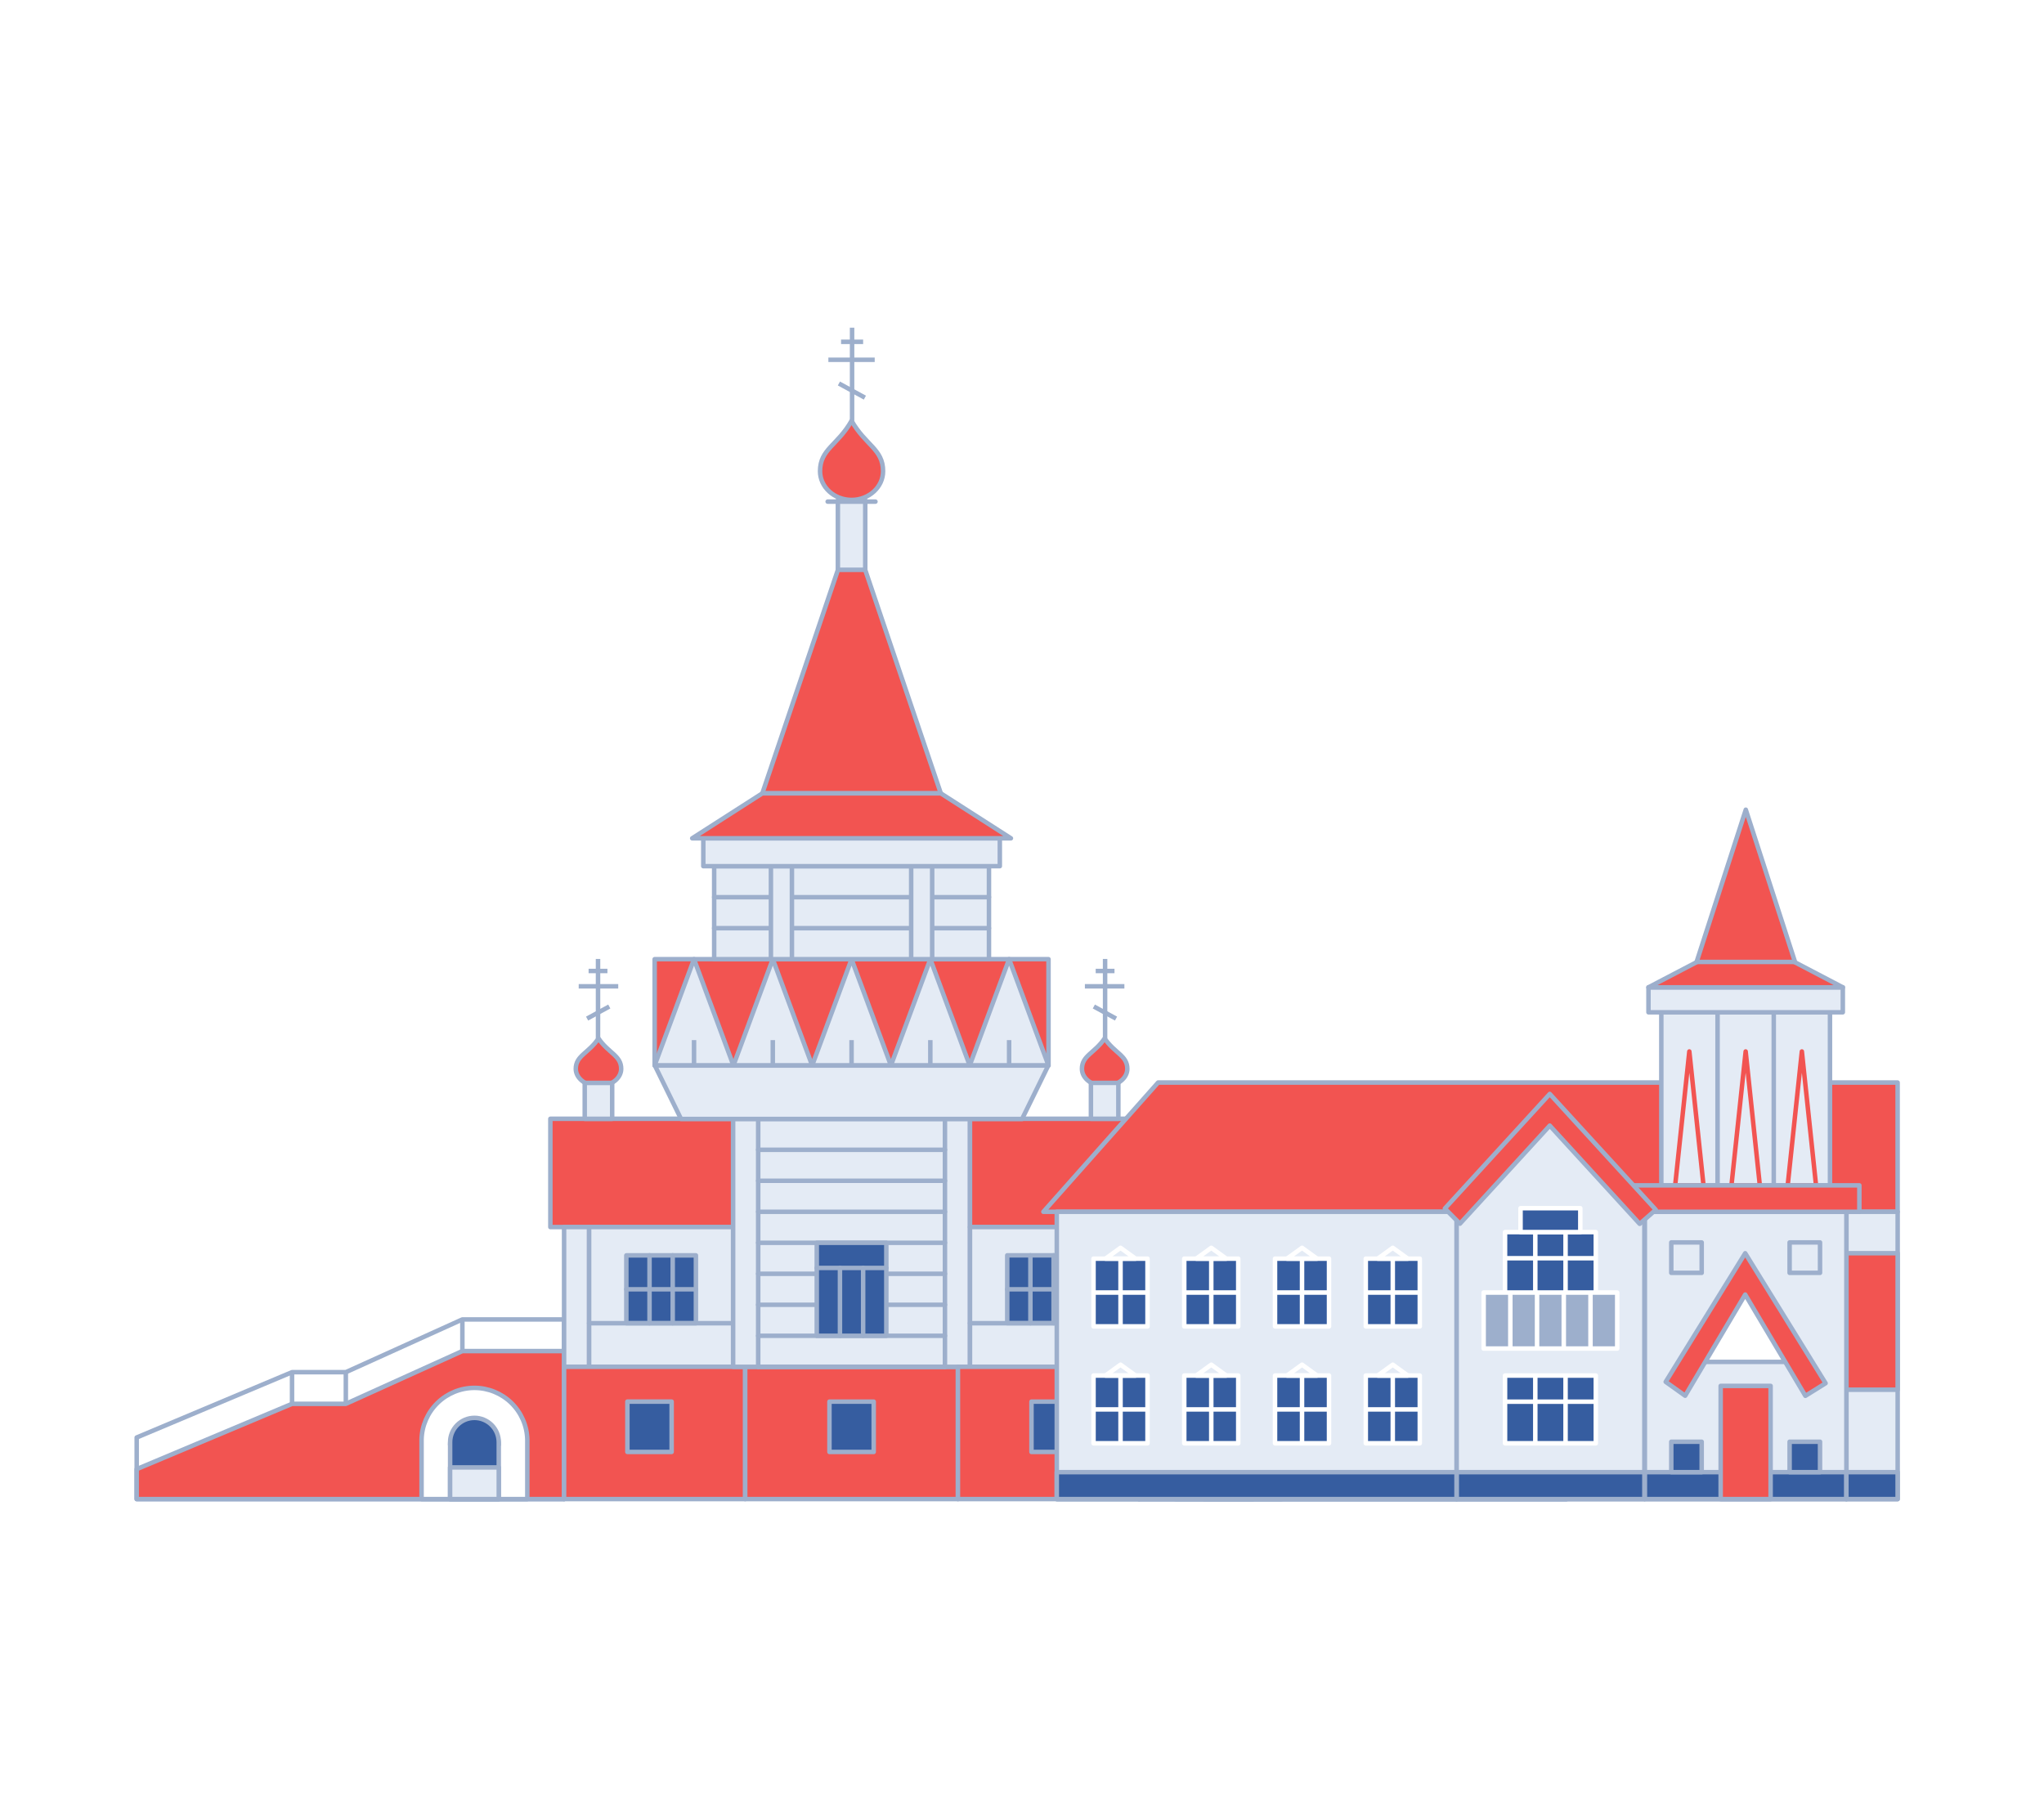 <svg width="273" height="240" viewBox="0 0 273 240" fill="none" xmlns="http://www.w3.org/2000/svg">
<g filter="url(#filter0_dd_202_6154)">
<g filter="url(#filter1_dd_202_6154)">
<path d="M39.004 178.515H46.19L61.757 171.468H75.339V195.468H61.757H18.257V187.238L39.004 178.515Z" stroke="#9DAFCC" stroke-width="0.6" stroke-linejoin="round"/>
<path d="M39.004 182.742H46.19L61.757 175.695H75.339V195.467H61.757H18.257V191.465L39.004 182.742Z" fill="#F25451" stroke="#9DAFCC" stroke-width="0.6" stroke-linejoin="round"/>
<path d="M73.507 159.132H97.918V144.67H73.507V159.132Z" fill="#F25451" stroke="#9DAFCC" stroke-width="0.6" stroke-linejoin="round"/>
<path d="M78.683 159.132H75.339V177.796H78.683V159.132Z" fill="#E4EBF5" stroke="#9DAFCC" stroke-width="0.6" stroke-linejoin="round"/>
<path d="M78.683 177.796H97.919V159.133H78.683V177.796Z" fill="#E4EBF5" stroke="#9DAFCC" stroke-width="0.6" stroke-linejoin="round"/>
<path d="M83.655 171.979H92.946V162.913H83.655V171.979Z" fill="#365DA0" stroke="#9DAFCC" stroke-width="0.6" stroke-linecap="round" stroke-linejoin="round"/>
<path d="M92.946 167.444H83.656" stroke="#9DAFCC" stroke-width="0.6" stroke-linecap="round" stroke-linejoin="round"/>
<path d="M89.849 162.909V171.974" stroke="#9DAFCC" stroke-width="0.6" stroke-linecap="round" stroke-linejoin="round"/>
<path d="M86.752 162.909V171.974" stroke="#9DAFCC" stroke-width="0.6" stroke-linecap="round" stroke-linejoin="round"/>
<path d="M78.683 171.975H97.918" stroke="#9DAFCC" stroke-width="0.6" stroke-linecap="round" stroke-linejoin="round"/>
<path d="M75.339 195.463H99.529V177.792H75.339V195.463Z" fill="#F25451" stroke="#9DAFCC" stroke-width="0.6" stroke-linejoin="round"/>
<path d="M56.304 187.503V195.468H70.428V187.503C70.382 185.66 69.618 183.908 68.299 182.621C66.979 181.334 65.209 180.613 63.366 180.613C61.522 180.613 59.752 181.334 58.433 182.621C57.113 183.908 56.349 185.66 56.304 187.503ZM60.12 188.2C60.119 187.773 60.202 187.351 60.365 186.956C60.529 186.562 60.768 186.203 61.07 185.902C61.371 185.6 61.73 185.36 62.124 185.198C62.519 185.034 62.941 184.951 63.368 184.952C64.226 184.962 65.046 185.308 65.652 185.915C66.259 186.522 66.605 187.342 66.617 188.2H60.12Z" fill="white" stroke="#9DAFCC" stroke-width="0.6" stroke-linecap="round" stroke-linejoin="round"/>
<path d="M63.368 184.618C64.229 184.618 65.055 184.96 65.665 185.569C66.274 186.179 66.616 187.005 66.616 187.866V195.468H60.119V187.866C60.119 187.44 60.203 187.017 60.366 186.623C60.529 186.229 60.769 185.871 61.071 185.569C61.373 185.268 61.731 185.029 62.124 184.865C62.519 184.702 62.941 184.618 63.368 184.618Z" fill="#365DA0" stroke="#9DAFCC" stroke-width="0.6" stroke-linecap="round" stroke-linejoin="round"/>
<path d="M60.115 195.467H66.616V191.236H60.115V195.467Z" fill="#E4EBF5" stroke="#9DAFCC" stroke-width="0.6" stroke-linecap="round" stroke-linejoin="round"/>
<path d="M61.756 171.468V175.695" stroke="#9DAFCC" stroke-width="0.6" stroke-linejoin="round"/>
<path d="M46.19 178.515V182.743" stroke="#9DAFCC" stroke-width="0.6" stroke-linejoin="round"/>
<path d="M39.004 178.515V182.743" stroke="#9DAFCC" stroke-width="0.6" stroke-linejoin="round"/>
<path d="M83.794 189.166H89.706V182.444H83.794V189.166Z" fill="#365DA0" stroke="#9DAFCC" stroke-width="0.6" stroke-linejoin="round"/>
<path d="M79.935 140.317C81.603 140.317 82.967 139.278 82.967 138C82.967 136.211 81.26 135.904 79.935 133.933C78.635 135.904 76.903 136.211 76.903 138C76.907 139.278 78.263 140.317 79.935 140.317Z" fill="#F25451" stroke="#9DAFCC" stroke-width="0.6" stroke-linecap="round" stroke-linejoin="round"/>
<path d="M78.098 144.675H81.763V139.88H78.098V144.675Z" fill="#E4EBF5" stroke="#9DAFCC" stroke-width="0.6" stroke-linecap="round" stroke-linejoin="round"/>
<path d="M79.874 133.933V123.317" stroke="#9DAFCC" stroke-width="0.6" stroke-linejoin="round"/>
<path d="M82.573 126.977H77.293" stroke="#9DAFCC" stroke-width="0.6" stroke-linejoin="round"/>
<path d="M81.13 124.928H78.614" stroke="#9DAFCC" stroke-width="0.6" stroke-linejoin="round"/>
<path d="M81.377 129.675L78.414 131.287" stroke="#9DAFCC" stroke-width="0.6" stroke-linejoin="round"/>
<path d="M127.943 177.796H99.529V195.467H127.943V177.796Z" fill="#F25451" stroke="#9DAFCC" stroke-width="0.6" stroke-linejoin="round"/>
<path d="M126.215 144.67H101.262V177.792H126.215V144.67Z" fill="#E4EBF5" stroke="#9DAFCC" stroke-width="0.6" stroke-linejoin="round"/>
<path d="M126.21 177.796H129.554V144.675H126.21V177.796Z" fill="#E4EBF5" stroke="#9DAFCC" stroke-width="0.6" stroke-linejoin="round"/>
<path d="M97.918 177.796H101.262V144.675H97.918V177.796Z" fill="#E4EBF5" stroke="#9DAFCC" stroke-width="0.6" stroke-linejoin="round"/>
<path d="M126.21 144.67H101.262" stroke="#9DAFCC" stroke-width="0.6" stroke-linecap="round" stroke-linejoin="round"/>
<path d="M126.21 148.811H101.262" stroke="#9DAFCC" stroke-width="0.6" stroke-linecap="round" stroke-linejoin="round"/>
<path d="M126.21 152.951H101.262" stroke="#9DAFCC" stroke-width="0.6" stroke-linecap="round" stroke-linejoin="round"/>
<path d="M126.21 157.093H101.262" stroke="#9DAFCC" stroke-width="0.6" stroke-linecap="round" stroke-linejoin="round"/>
<path d="M126.21 161.233H101.262" stroke="#9DAFCC" stroke-width="0.6" stroke-linecap="round" stroke-linejoin="round"/>
<path d="M126.21 165.373H101.262" stroke="#9DAFCC" stroke-width="0.6" stroke-linecap="round" stroke-linejoin="round"/>
<path d="M126.21 169.514H101.262" stroke="#9DAFCC" stroke-width="0.6" stroke-linecap="round" stroke-linejoin="round"/>
<path d="M126.21 173.655H101.262" stroke="#9DAFCC" stroke-width="0.6" stroke-linecap="round" stroke-linejoin="round"/>
<path d="M126.21 177.796H101.262" stroke="#9DAFCC" stroke-width="0.6" stroke-linecap="round" stroke-linejoin="round"/>
<path d="M118.379 161.233H109.088V173.655H118.379V161.233Z" fill="#365DA0" stroke="#9DAFCC" stroke-width="0.6" stroke-linecap="round" stroke-linejoin="round"/>
<path d="M109.088 164.59H118.379" stroke="#9DAFCC" stroke-width="0.6" stroke-linecap="round" stroke-linejoin="round"/>
<path d="M112.186 164.59V173.655" stroke="#9DAFCC" stroke-width="0.6" stroke-linecap="round" stroke-linejoin="round"/>
<path d="M115.282 164.59V173.655" stroke="#9DAFCC" stroke-width="0.6" stroke-linecap="round" stroke-linejoin="round"/>
<path d="M116.694 182.448H110.782V189.17H116.694V182.448Z" fill="#365DA0" stroke="#9DAFCC" stroke-width="0.6" stroke-linejoin="round"/>
<path d="M188.468 178.515H181.283L165.716 171.468H152.133V195.468H165.716H209.215V187.238L188.468 178.515Z" stroke="#9DAFCC" stroke-width="0.6" stroke-linejoin="round"/>
<path d="M188.468 182.742H181.283L165.716 175.695H152.133V195.467H165.716H209.215V191.465L188.468 182.742Z" fill="#F25451" stroke="#9DAFCC" stroke-width="0.6" stroke-linejoin="round"/>
<path d="M153.965 144.67H129.554V159.132H153.965V144.67Z" fill="#F25451" stroke="#9DAFCC" stroke-width="0.6" stroke-linejoin="round"/>
<path d="M148.79 177.796H152.133V159.133H148.79V177.796Z" fill="#E4EBF5" stroke="#9DAFCC" stroke-width="0.6" stroke-linejoin="round"/>
<path d="M148.789 159.132H129.554V177.796H148.789V159.132Z" fill="#E4EBF5" stroke="#9DAFCC" stroke-width="0.6" stroke-linejoin="round"/>
<path d="M143.817 162.909H134.527V171.974H143.817V162.909Z" fill="#365DA0" stroke="#9DAFCC" stroke-width="0.6" stroke-linecap="round" stroke-linejoin="round"/>
<path d="M134.527 167.444H143.817" stroke="#9DAFCC" stroke-width="0.6" stroke-linecap="round" stroke-linejoin="round"/>
<path d="M137.623 162.909V171.974" stroke="#9DAFCC" stroke-width="0.6" stroke-linecap="round" stroke-linejoin="round"/>
<path d="M140.72 162.909V171.974" stroke="#9DAFCC" stroke-width="0.6" stroke-linecap="round" stroke-linejoin="round"/>
<path d="M148.789 171.975H129.554" stroke="#9DAFCC" stroke-width="0.6" stroke-linecap="round" stroke-linejoin="round"/>
<path d="M152.133 177.796H127.943V195.467H152.133V177.796Z" fill="#F25451" stroke="#9DAFCC" stroke-width="0.6" stroke-linejoin="round"/>
<path d="M164.092 180.442C162.22 180.442 160.424 181.186 159.1 182.51C157.776 183.834 157.032 185.63 157.032 187.502V195.468H171.152V187.502C171.152 185.63 170.408 183.834 169.084 182.51C167.76 181.186 165.964 180.442 164.092 180.442ZM160.843 188.2C160.857 187.343 161.204 186.526 161.81 185.922C162.417 185.318 163.236 184.974 164.092 184.964C164.953 184.964 165.78 185.307 166.389 185.916C166.998 186.525 167.341 187.351 167.341 188.213L160.843 188.2Z" fill="white" stroke="#9DAFCC" stroke-width="0.6" stroke-linecap="round" stroke-linejoin="round"/>
<path d="M164.092 184.618C163.23 184.618 162.404 184.96 161.795 185.569C161.185 186.179 160.843 187.005 160.843 187.866V195.468H167.34V187.866C167.34 187.005 166.998 186.179 166.388 185.569C165.779 184.96 164.953 184.618 164.092 184.618Z" fill="#365DA0" stroke="#9DAFCC" stroke-width="0.6" stroke-linecap="round" stroke-linejoin="round"/>
<path d="M167.357 191.236H160.856V195.467H167.357V191.236Z" fill="#E4EBF5" stroke="#9DAFCC" stroke-width="0.6" stroke-linecap="round" stroke-linejoin="round"/>
<path d="M165.716 171.468V175.695" stroke="#9DAFCC" stroke-width="0.6" stroke-linejoin="round"/>
<path d="M181.282 178.515V182.743" stroke="#9DAFCC" stroke-width="0.6" stroke-linejoin="round"/>
<path d="M188.468 178.515V182.743" stroke="#9DAFCC" stroke-width="0.6" stroke-linejoin="round"/>
<path d="M143.679 182.448H137.766V189.17H143.679V182.448Z" fill="#365DA0" stroke="#9DAFCC" stroke-width="0.6" stroke-linejoin="round"/>
<path d="M147.537 140.317C145.865 140.317 144.506 139.278 144.506 138C144.506 136.211 146.208 135.904 147.537 133.933C148.858 135.904 150.569 136.211 150.569 138C150.565 139.278 149.209 140.317 147.537 140.317Z" fill="#F25451" stroke="#9DAFCC" stroke-width="0.6" stroke-linecap="round" stroke-linejoin="round"/>
<path d="M149.37 139.875H145.705V144.67H149.37V139.875Z" fill="#E4EBF5" stroke="#9DAFCC" stroke-width="0.6" stroke-linecap="round" stroke-linejoin="round"/>
<path d="M147.598 133.933V123.317" stroke="#9DAFCC" stroke-width="0.6" stroke-linejoin="round"/>
<path d="M144.899 126.977H150.175" stroke="#9DAFCC" stroke-width="0.6" stroke-linejoin="round"/>
<path d="M146.342 124.928H148.854" stroke="#9DAFCC" stroke-width="0.6" stroke-linejoin="round"/>
<path d="M146.095 129.675L149.058 131.287" stroke="#9DAFCC" stroke-width="0.6" stroke-linejoin="round"/>
<path d="M126.21 123.351H101.262" stroke="#9DAFCC" stroke-width="0.6" stroke-linecap="round" stroke-linejoin="round"/>
<path d="M140.04 123.351H87.436V137.545H140.04V123.351Z" fill="#F25451" stroke="#9DAFCC" stroke-width="0.6" stroke-linejoin="round"/>
<path d="M92.694 123.351L87.432 137.545H97.957L92.694 123.351Z" fill="#E4EBF5" stroke="#9DAFCC" stroke-width="0.6" stroke-linejoin="round"/>
<path d="M92.695 134.158V137.546" stroke="#9DAFCC" stroke-width="0.6" stroke-linejoin="round"/>
<path d="M103.215 123.351L97.957 137.545H108.474L103.215 123.351Z" fill="#E4EBF5" stroke="#9DAFCC" stroke-width="0.6" stroke-linejoin="round"/>
<path d="M103.215 134.158V137.546" stroke="#9DAFCC" stroke-width="0.6" stroke-linejoin="round"/>
<path d="M113.736 123.351L108.473 137.545H118.994L113.736 123.351Z" fill="#E4EBF5" stroke="#9DAFCC" stroke-width="0.6" stroke-linejoin="round"/>
<path d="M113.736 134.158V137.546" stroke="#9DAFCC" stroke-width="0.6" stroke-linejoin="round"/>
<path d="M124.257 123.351L118.994 137.545H129.515L124.257 123.351Z" fill="#E4EBF5" stroke="#9DAFCC" stroke-width="0.6" stroke-linejoin="round"/>
<path d="M124.257 134.158V137.546" stroke="#9DAFCC" stroke-width="0.6" stroke-linejoin="round"/>
<path d="M134.778 123.351L129.515 137.545H140.036L134.778 123.351Z" fill="#E4EBF5" stroke="#9DAFCC" stroke-width="0.6" stroke-linejoin="round"/>
<path d="M134.778 134.158V137.546" stroke="#9DAFCC" stroke-width="0.6" stroke-linejoin="round"/>
<path d="M113.736 62.012C111.41 62.012 109.526 60.279 109.526 58.175C109.526 55.212 111.9 54.709 113.736 51.435C115.573 54.701 117.946 55.212 117.946 58.175C117.946 60.293 116.062 62.012 113.736 62.012Z" fill="#F25451" stroke="#9DAFCC" stroke-width="0.6" stroke-linecap="round" stroke-linejoin="round"/>
<path d="M132.088 110.93H95.385V123.352H132.088V110.93Z" fill="#E4EBF5" stroke="#9DAFCC" stroke-width="0.6" stroke-linejoin="round"/>
<path d="M132.088 115.07H95.385" stroke="#9DAFCC" stroke-width="0.6" stroke-linecap="round" stroke-linejoin="round"/>
<path d="M132.088 119.211H95.385" stroke="#9DAFCC" stroke-width="0.6" stroke-linecap="round" stroke-linejoin="round"/>
<path d="M121.697 123.351H124.503V110.929H121.697V123.351Z" fill="#E4EBF5" stroke="#9DAFCC" stroke-width="0.6" stroke-linejoin="round"/>
<path d="M102.964 123.351H105.771V110.929H102.964V123.351Z" fill="#E4EBF5" stroke="#9DAFCC" stroke-width="0.6" stroke-linejoin="round"/>
<path d="M133.538 107.2H93.934V110.929H133.538V107.2Z" fill="#E4EBF5" stroke="#9DAFCC" stroke-width="0.6" stroke-linecap="round" stroke-linejoin="round"/>
<path d="M113.736 65.962L101.817 101.201H125.656L113.736 65.962Z" fill="#F25451" stroke="#9DAFCC" stroke-width="0.6" stroke-linecap="round" stroke-linejoin="round"/>
<path d="M125.656 101.202H101.817L92.452 107.205H135.02L125.656 101.202Z" fill="#F25451" stroke="#9DAFCC" stroke-width="0.6" stroke-linecap="round" stroke-linejoin="round"/>
<path d="M115.563 62.047H111.908V71.346H115.563V62.047Z" fill="#E4EBF5" stroke="#9DAFCC" stroke-width="0.6" stroke-linecap="round" stroke-linejoin="round"/>
<path d="M110.544 62.237H116.928" stroke="#9DAFCC" stroke-width="0.6" stroke-linecap="round" stroke-linejoin="round"/>
<path d="M113.805 51.452V39" stroke="#9DAFCC" stroke-width="0.6" stroke-linejoin="round"/>
<path d="M110.639 43.292H116.828" stroke="#9DAFCC" stroke-width="0.6" stroke-linejoin="round"/>
<path d="M112.333 40.893H115.282" stroke="#9DAFCC" stroke-width="0.6" stroke-linejoin="round"/>
<path d="M112.047 46.459L115.516 48.347" stroke="#9DAFCC" stroke-width="0.6" stroke-linejoin="round"/>
<path d="M136.51 144.696H90.962L87.467 137.562H140.005L136.51 144.696Z" fill="#E4EBF5" stroke="#9DAFCC" stroke-width="0.6" stroke-linejoin="round"/>
<path d="M253.45 157.092H139.356L154.68 139.828H253.45V157.092Z" fill="#F25451" stroke="#9DAFCC" stroke-width="0.6" stroke-linecap="round" stroke-linejoin="round"/>
<path d="M207.084 142.231L194.536 157.092V195.468H219.627V157.092L207.084 142.231Z" fill="#E4EBF5" stroke="#9DAFCC" stroke-width="0.6" stroke-linejoin="round"/>
<path d="M194.536 195.468H219.627V191.868H194.536V195.468Z" fill="#365DA0" stroke="#9DAFCC" stroke-width="0.6" stroke-linejoin="round"/>
<path d="M194.536 157.093H141.145V195.468H194.536V157.093Z" fill="#E4EBF5" stroke="#9DAFCC" stroke-width="0.6" stroke-linejoin="round"/>
<path d="M153.263 163.351H146.052V172.399H153.263V163.351Z" fill="#365DA0" stroke="white" stroke-width="0.6" stroke-linejoin="round"/>
<path d="M146.052 167.877H153.263" stroke="white" stroke-width="0.6" stroke-linejoin="round"/>
<path d="M149.66 163.351V172.403" stroke="white" stroke-width="0.6" stroke-linejoin="round"/>
<path d="M149.66 161.904L147.654 163.351H151.661L149.66 161.904Z" stroke="white" stroke-width="0.6" stroke-linecap="round" stroke-linejoin="round"/>
<path d="M165.382 163.351H158.171V172.399H165.382V163.351Z" fill="#365DA0" stroke="white" stroke-width="0.6" stroke-linejoin="round"/>
<path d="M158.171 167.877H165.387" stroke="white" stroke-width="0.6" stroke-linejoin="round"/>
<path d="M161.779 163.351V172.403" stroke="white" stroke-width="0.6" stroke-linejoin="round"/>
<path d="M161.779 161.904L159.778 163.351H163.78L161.779 161.904Z" stroke="white" stroke-width="0.6" stroke-linecap="round" stroke-linejoin="round"/>
<path d="M177.506 163.351H170.294V172.399H177.506V163.351Z" fill="#365DA0" stroke="white" stroke-width="0.6" stroke-linejoin="round"/>
<path d="M170.294 167.877H177.506" stroke="white" stroke-width="0.6" stroke-linejoin="round"/>
<path d="M173.902 163.351V172.403" stroke="white" stroke-width="0.6" stroke-linejoin="round"/>
<path d="M173.902 161.904L171.896 163.351H175.903L173.902 161.904Z" stroke="white" stroke-width="0.6" stroke-linecap="round" stroke-linejoin="round"/>
<path d="M189.629 163.351H182.417V172.399H189.629V163.351Z" fill="#365DA0" stroke="white" stroke-width="0.6" stroke-linejoin="round"/>
<path d="M182.417 167.877H189.629" stroke="white" stroke-width="0.6" stroke-linejoin="round"/>
<path d="M186.021 163.351V172.403" stroke="white" stroke-width="0.6" stroke-linejoin="round"/>
<path d="M186.021 161.904L184.02 163.351H188.022L186.021 161.904Z" stroke="white" stroke-width="0.6" stroke-linecap="round" stroke-linejoin="round"/>
<path d="M153.263 178.966H146.052V188.014H153.263V178.966Z" fill="#365DA0" stroke="white" stroke-width="0.6" stroke-linejoin="round"/>
<path d="M146.052 183.491H153.263" stroke="white" stroke-width="0.6" stroke-linejoin="round"/>
<path d="M149.66 178.966V188.014" stroke="white" stroke-width="0.6" stroke-linejoin="round"/>
<path d="M149.66 177.514L147.654 178.965H151.661L149.66 177.514Z" stroke="white" stroke-width="0.6" stroke-linecap="round" stroke-linejoin="round"/>
<path d="M165.382 178.966H158.171V188.014H165.382V178.966Z" fill="#365DA0" stroke="white" stroke-width="0.6" stroke-linejoin="round"/>
<path d="M158.171 183.491H165.387" stroke="white" stroke-width="0.6" stroke-linejoin="round"/>
<path d="M161.779 178.966V188.014" stroke="white" stroke-width="0.6" stroke-linejoin="round"/>
<path d="M161.779 177.514L159.778 178.965H163.78L161.779 177.514Z" stroke="white" stroke-width="0.6" stroke-linecap="round" stroke-linejoin="round"/>
<path d="M177.506 178.966H170.294V188.014H177.506V178.966Z" fill="#365DA0" stroke="white" stroke-width="0.6" stroke-linejoin="round"/>
<path d="M170.294 183.491H177.506" stroke="white" stroke-width="0.6" stroke-linejoin="round"/>
<path d="M173.902 178.966V188.014" stroke="white" stroke-width="0.6" stroke-linejoin="round"/>
<path d="M173.902 177.514L171.896 178.965H175.903L173.902 177.514Z" stroke="white" stroke-width="0.6" stroke-linecap="round" stroke-linejoin="round"/>
<path d="M189.629 178.966H182.417V188.014H189.629V178.966Z" fill="#365DA0" stroke="white" stroke-width="0.6" stroke-linejoin="round"/>
<path d="M182.417 183.491H189.629" stroke="white" stroke-width="0.6" stroke-linejoin="round"/>
<path d="M186.021 178.966V188.014" stroke="white" stroke-width="0.6" stroke-linejoin="round"/>
<path d="M186.021 177.514L184.02 178.965H188.022L186.021 177.514Z" stroke="white" stroke-width="0.6" stroke-linecap="round" stroke-linejoin="round"/>
<path d="M213.139 178.966H201.016V188.014H213.139V178.966Z" fill="#365DA0" stroke="white" stroke-width="0.6" stroke-linejoin="round"/>
<path d="M201.016 182.457H213.139" stroke="white" stroke-width="0.6" stroke-linejoin="round"/>
<path d="M205.057 178.966V188.014" stroke="white" stroke-width="0.6" stroke-linejoin="round"/>
<path d="M209.098 178.966V188.014" stroke="white" stroke-width="0.6" stroke-linejoin="round"/>
<path d="M194.536 191.868H141.145V195.468H194.536V191.868Z" fill="#365DA0" stroke="#9DAFCC" stroke-width="0.6" stroke-linejoin="round"/>
<path d="M213.139 159.804H201.016V168.852H213.139V159.804Z" fill="#365DA0" stroke="white" stroke-width="0.6" stroke-linejoin="round"/>
<path d="M201.016 163.294H213.139" stroke="white" stroke-width="0.6" stroke-linejoin="round"/>
<path d="M205.057 159.804V168.856" stroke="white" stroke-width="0.6" stroke-linejoin="round"/>
<path d="M209.098 159.804V168.856" stroke="white" stroke-width="0.6" stroke-linejoin="round"/>
<path d="M211.068 156.612H203.086V159.804H211.068V156.612Z" fill="#365DA0" stroke="white" stroke-width="0.6" stroke-linejoin="round"/>
<path d="M215.998 167.877H198.157V175.357H215.998V167.877Z" fill="#9DAFCC" stroke="white" stroke-width="0.6" stroke-linejoin="round"/>
<path d="M201.722 167.877V175.357" stroke="white" stroke-width="0.6" stroke-linejoin="round"/>
<path d="M205.291 167.877V175.357" stroke="white" stroke-width="0.6" stroke-linejoin="round"/>
<path d="M208.86 167.877V175.357" stroke="white" stroke-width="0.6" stroke-linejoin="round"/>
<path d="M212.429 167.877V175.357" stroke="white" stroke-width="0.6" stroke-linejoin="round"/>
<path d="M246.611 195.468H253.455V157.092H246.611V195.468Z" fill="#E4EBF5" stroke="#9DAFCC" stroke-width="0.6" stroke-linecap="round" stroke-linejoin="round"/>
<path d="M246.611 180.858H253.455V162.627H246.611V180.858Z" fill="#F25451" stroke="#9DAFCC" stroke-width="0.6" stroke-linecap="round" stroke-linejoin="round"/>
<path d="M246.607 157.093H219.692V195.468H246.607V157.093Z" fill="#E4EBF5" stroke="#9DAFCC" stroke-width="0.6" stroke-linecap="round" stroke-linejoin="round"/>
<path d="M219.696 195.468H246.611V191.868H219.696V195.468Z" fill="#365DA0" stroke="#9DAFCC" stroke-width="0.6" stroke-linejoin="round"/>
<path d="M236.485 180.347H229.815V195.468H236.485V180.347Z" fill="#F25451" stroke="#9DAFCC" stroke-width="0.6" stroke-linejoin="round"/>
<path d="M227.281 161.185H223.218V165.248H227.281V161.185Z" fill="#E4EBF5" stroke="#9DAFCC" stroke-width="0.6" stroke-linejoin="round"/>
<path d="M243.086 161.185H239.023V165.248H243.086V161.185Z" fill="#E4EBF5" stroke="#9DAFCC" stroke-width="0.6" stroke-linejoin="round"/>
<path d="M227.281 187.806H223.218V191.868H227.281V187.806Z" fill="#365DA0" stroke="#9DAFCC" stroke-width="0.6" stroke-linejoin="round"/>
<path d="M243.086 187.806H239.023V191.868H243.086V187.806Z" fill="#365DA0" stroke="#9DAFCC" stroke-width="0.6" stroke-linejoin="round"/>
<path d="M233.154 164.694L225.249 177.142H241.054L233.154 164.694Z" fill="white" stroke="#9DAFCC" stroke-width="0.6" stroke-linejoin="round"/>
<path d="M233.093 168.146L241.128 181.673H241.136L243.83 179.992L233.093 162.628L222.473 179.806L225.071 181.66L233.093 168.146Z" fill="#F25451" stroke="#9DAFCC" stroke-width="0.6" stroke-linecap="round" stroke-linejoin="round"/>
<path d="M244.415 130.446H221.888V153.562H244.415V130.446Z" fill="#E4EBF5" stroke="#9DAFCC" stroke-width="0.6" stroke-linecap="round" stroke-linejoin="round"/>
<path d="M225.63 135.678L223.738 153.562H227.523L225.63 135.678Z" fill="#E4EBF5" stroke="#F25451" stroke-width="0.6" stroke-linecap="round" stroke-linejoin="round"/>
<path d="M233.154 135.678L231.257 153.562H235.046L233.154 135.678Z" fill="#E4EBF5" stroke="#F25451" stroke-width="0.6" stroke-linecap="round" stroke-linejoin="round"/>
<path d="M240.66 135.678L238.767 153.562H242.553L240.66 135.678Z" fill="#E4EBF5" stroke="#F25451" stroke-width="0.6" stroke-linecap="round" stroke-linejoin="round"/>
<path d="M229.399 130.446V153.562" stroke="#9DAFCC" stroke-width="0.6" stroke-linecap="round" stroke-linejoin="round"/>
<path d="M236.905 130.446V153.562" stroke="#9DAFCC" stroke-width="0.6" stroke-linecap="round" stroke-linejoin="round"/>
<path d="M248.339 153.562H217.964V157.092H248.339V153.562Z" fill="#F25451" stroke="#9DAFCC" stroke-width="0.6" stroke-linecap="round" stroke-linejoin="round"/>
<path d="M246.13 127.111H220.173V130.446H246.13V127.111Z" fill="#E4EBF5" stroke="#9DAFCC" stroke-width="0.6" stroke-linecap="round" stroke-linejoin="round"/>
<path d="M233.154 120.324L220.173 127.111H246.13L233.154 120.324Z" fill="#F25451" stroke="#9DAFCC" stroke-width="0.6" stroke-linecap="round" stroke-linejoin="round"/>
<path d="M233.171 103.385L226.6 123.72H239.746L233.171 103.385Z" fill="#F25451" stroke="#9DAFCC" stroke-width="0.6" stroke-linecap="round" stroke-linejoin="round"/>
<path d="M206.989 145.58L218.995 158.699H219.008L221.148 156.819L206.989 141.352L192.981 156.65L194.991 158.682L206.989 145.58Z" fill="#F25451" stroke="#9DAFCC" stroke-width="0.6" stroke-linecap="round" stroke-linejoin="round"/>
<path d="M253.45 191.868H246.607V195.468H253.45V191.868Z" fill="#365DA0" stroke="#9DAFCC" stroke-width="0.6" stroke-linejoin="round"/>
</g>
</g>
<defs>
<filter id="filter0_dd_202_6154" x="-11.911" y="-11.911" width="296.822" height="263.822" filterUnits="userSpaceOnUse" color-interpolation-filters="sRGB">
<feFlood flood-opacity="0" result="BackgroundImageFix"/>
<feColorMatrix in="SourceAlpha" type="matrix" values="0 0 0 0 0 0 0 0 0 0 0 0 0 0 0 0 0 0 127 0" result="hardAlpha"/>
<feOffset/>
<feGaussianBlur stdDeviation="5.956"/>
<feComposite in2="hardAlpha" operator="out"/>
<feColorMatrix type="matrix" values="0 0 0 0 0.569 0 0 0 0 0.741 0 0 0 0 0.867 0 0 0 1 0"/>
<feBlend mode="normal" in2="BackgroundImageFix" result="effect1_dropShadow_202_6154"/>
<feColorMatrix in="SourceAlpha" type="matrix" values="0 0 0 0 0 0 0 0 0 0 0 0 0 0 0 0 0 0 127 0" result="hardAlpha"/>
<feOffset dy="2.382"/>
<feGaussianBlur stdDeviation="2.978"/>
<feComposite in2="hardAlpha" operator="out"/>
<feColorMatrix type="matrix" values="0 0 0 0 0 0 0 0 0 0 0 0 0 0 0 0 0 0 0.1 0"/>
<feBlend mode="normal" in2="effect1_dropShadow_202_6154" result="effect2_dropShadow_202_6154"/>
<feBlend mode="normal" in="SourceGraphic" in2="effect2_dropShadow_202_6154" result="shape"/>
</filter>
<filter id="filter1_dd_202_6154" x="6.046" y="27.089" width="259.62" height="180.59" filterUnits="userSpaceOnUse" color-interpolation-filters="sRGB">
<feFlood flood-opacity="0" result="BackgroundImageFix"/>
<feColorMatrix in="SourceAlpha" type="matrix" values="0 0 0 0 0 0 0 0 0 0 0 0 0 0 0 0 0 0 127 0" result="hardAlpha"/>
<feOffset/>
<feGaussianBlur stdDeviation="5.956"/>
<feComposite in2="hardAlpha" operator="out"/>
<feColorMatrix type="matrix" values="0 0 0 0 0.569 0 0 0 0 0.741 0 0 0 0 0.867 0 0 0 1 0"/>
<feBlend mode="normal" in2="BackgroundImageFix" result="effect1_dropShadow_202_6154"/>
<feColorMatrix in="SourceAlpha" type="matrix" values="0 0 0 0 0 0 0 0 0 0 0 0 0 0 0 0 0 0 127 0" result="hardAlpha"/>
<feOffset dy="2.382"/>
<feGaussianBlur stdDeviation="2.978"/>
<feComposite in2="hardAlpha" operator="out"/>
<feColorMatrix type="matrix" values="0 0 0 0 0 0 0 0 0 0 0 0 0 0 0 0 0 0 0.1 0"/>
<feBlend mode="normal" in2="effect1_dropShadow_202_6154" result="effect2_dropShadow_202_6154"/>
<feBlend mode="normal" in="SourceGraphic" in2="effect2_dropShadow_202_6154" result="shape"/>
</filter>
</defs>
</svg>
